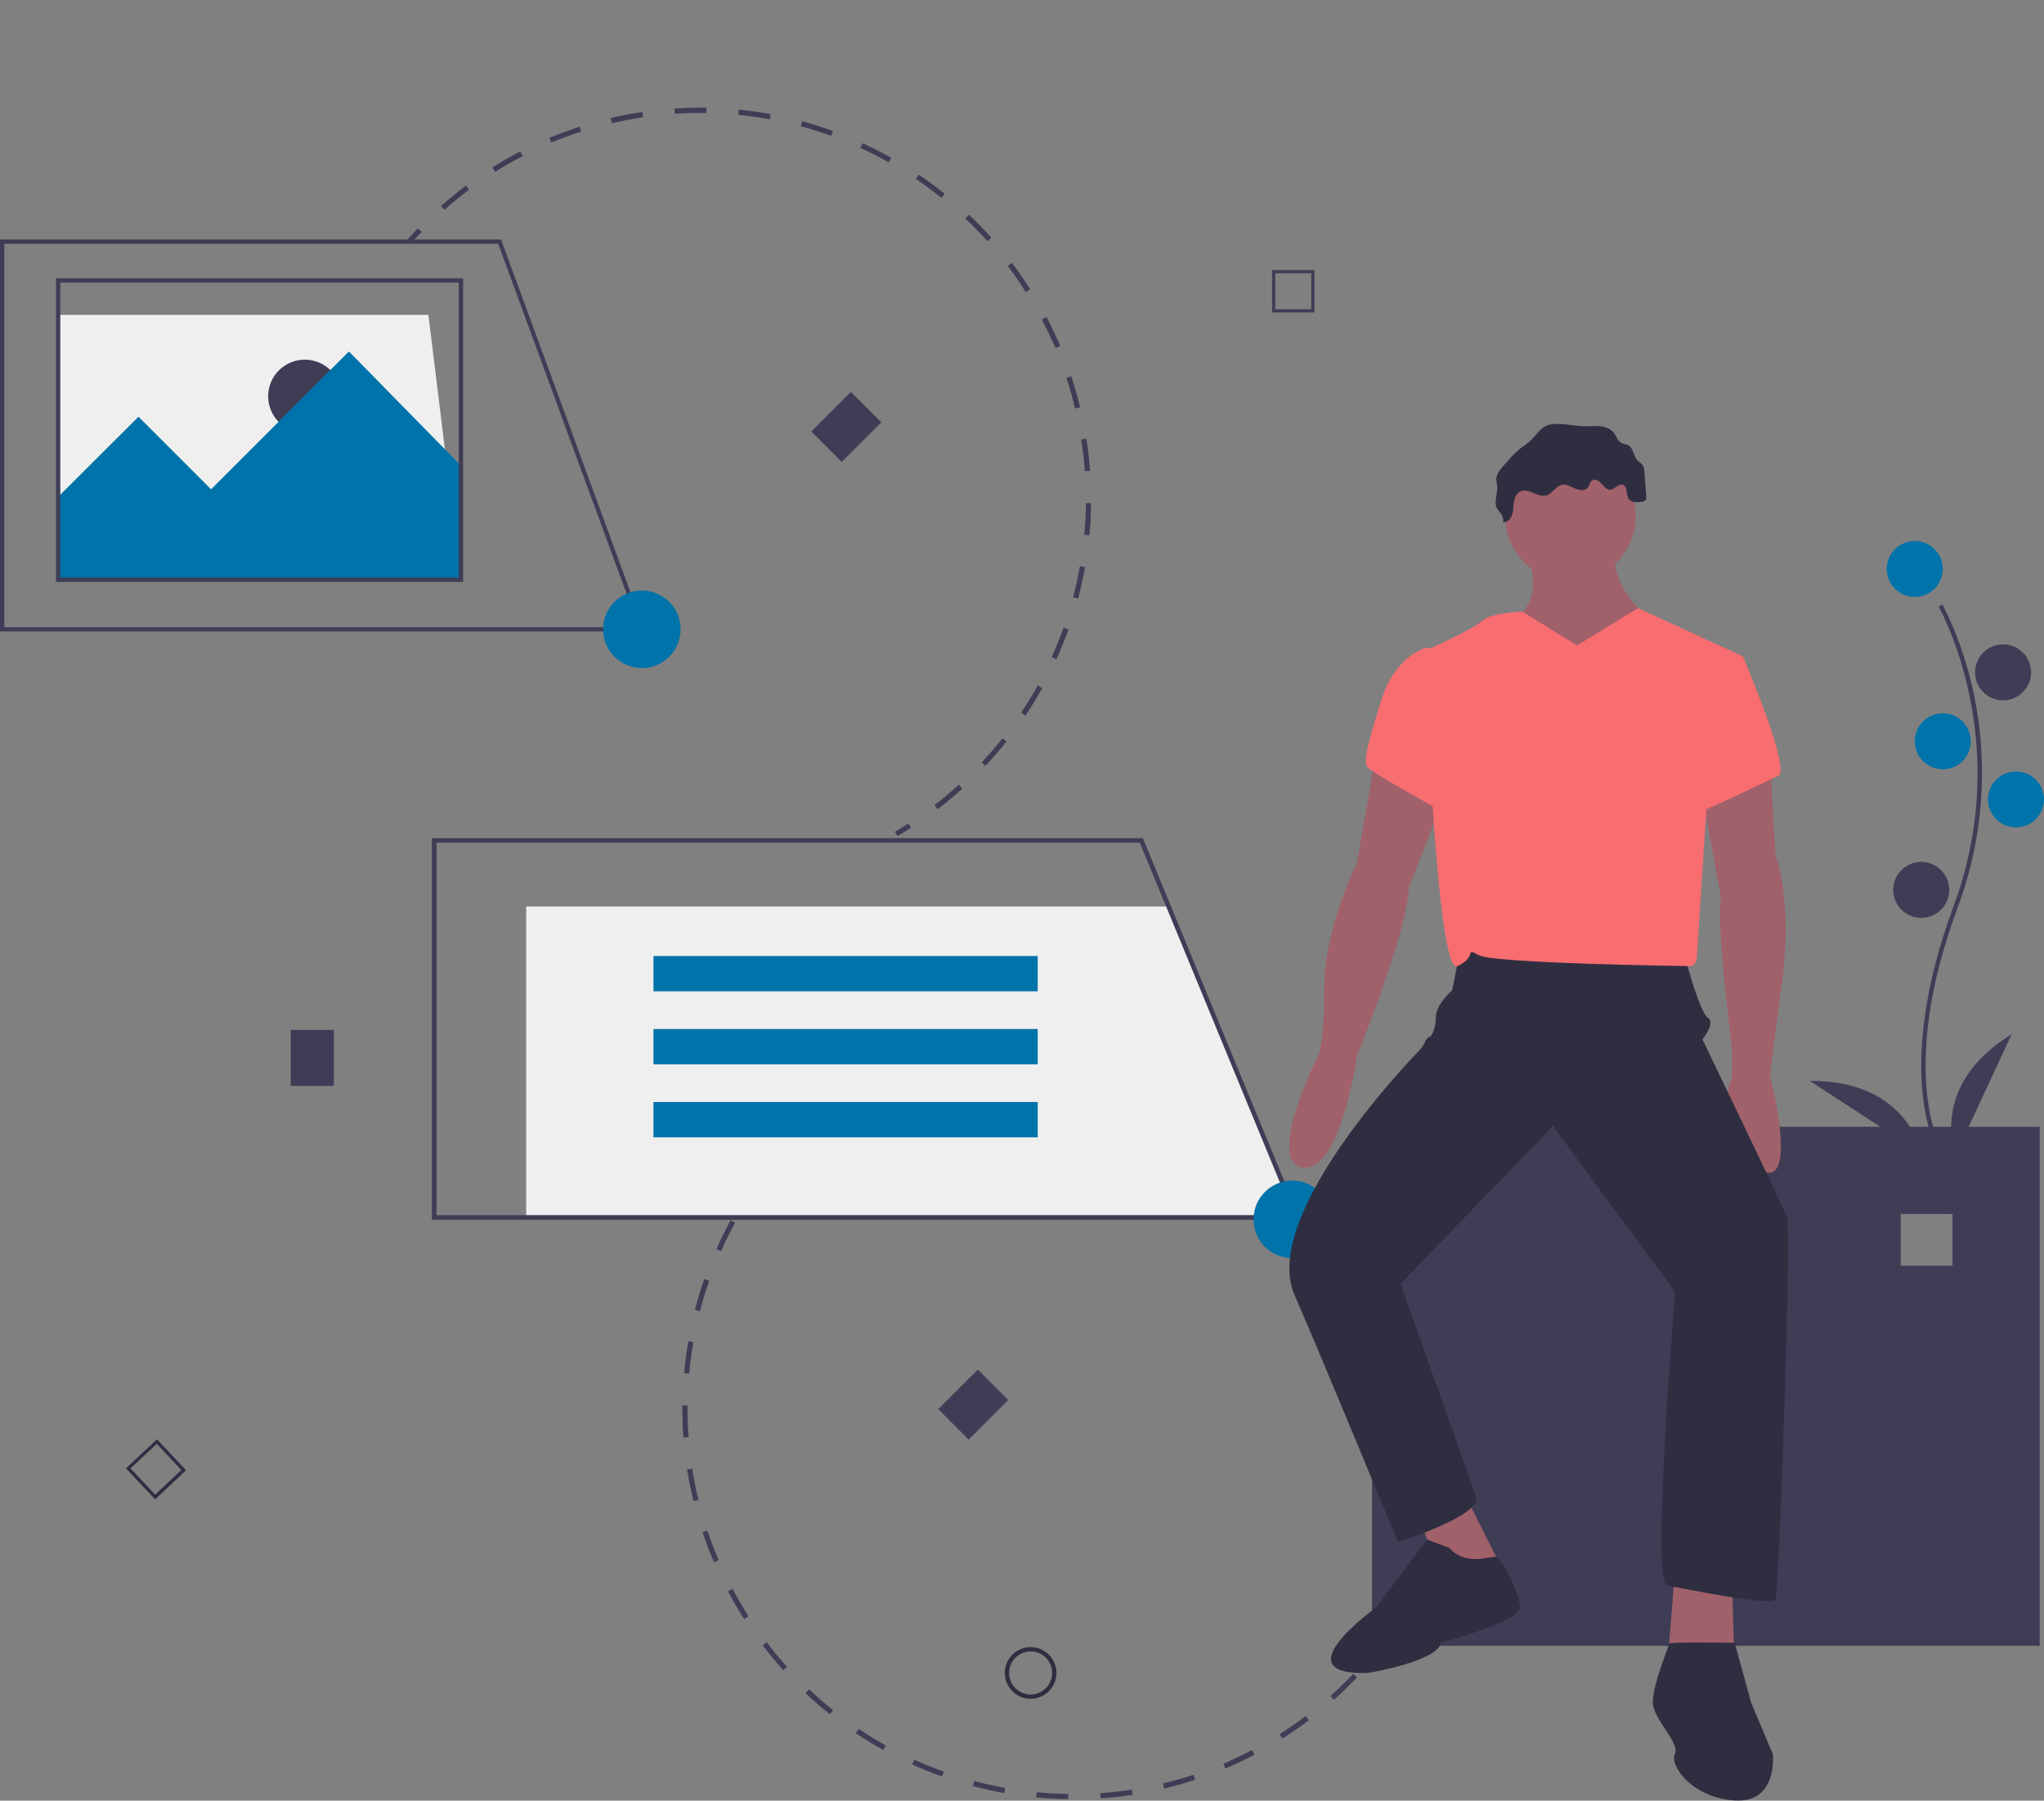 <?xml version="1.0" encoding="utf-8"?>
<!-- Generator: Adobe Illustrator 24.0.1, SVG Export Plug-In . SVG Version: 6.00 Build 0)  -->
<svg version="1.1" id="e557b204-1bfc-4f91-8d35-03414f04ca70"
	 xmlns="http://www.w3.org/2000/svg" xmlns:xlink="http://www.w3.org/1999/xlink" x="0px" y="0px" viewBox="0 0 949 836.1"
	 style="enable-background:new 0 0 949 836.1;" xml:space="preserve">
<rect x="0" y="0" width="949" height="836.1" fill="#808080" stroke="none"/>
<style type="text/css">
	.st0{fill:#EFEFEF;}
	.st1{fill:#3F3D56;}
	.st2{fill:#0073AA;}
	.st3{fill:#2F2E41;}
	.st4{fill:#A0616A;}
	.st5{fill:#F86D70;}
</style>
<title>site_content</title>
<polygon class="st0" points="214,269.2 27,269.2 27,146.2 198.9,146.2 "/>
<circle class="st1" cx="141.5" cy="184" r="17"/>
<path class="st1" d="M189,111.4c1.6-1.8,3.3-3.6,5-5.4l1.8,1.7c-1.7,1.7-3.3,3.5-4.9,5.3L189,111.4z"/>
<path class="st1" d="M204.7,95.7c3.7-3.3,7.6-6.5,11.6-9.5l1.5,1.9c-3.9,2.9-7.8,6.1-11.4,9.3L204.7,95.7z M228.6,77.7
	c4.2-2.6,8.6-5.1,13-7.4l1.1,2.2c-4.4,2.2-8.7,4.7-12.8,7.3L228.6,77.7z M255.1,64c4.6-1.9,9.3-3.6,14-5.2l0.7,2.3
	c-4.7,1.5-9.3,3.2-13.8,5.1L255.1,64z M284.1,57.2l-0.6-2.4c4.8-1.1,9.8-2.1,14.7-2.8l0.4,2.4C293.8,55.2,288.9,56.1,284.1,57.2z
	 M313.3,52.8l-0.2-2.4c5-0.3,10-0.5,14.9-0.4l0,2.4C323.1,52.4,318.2,52.5,313.3,52.8L313.3,52.8z M342.8,53.3l0.2-2.4
	c4.9,0.5,9.9,1.2,14.8,2.1l-0.4,2.4C352.6,54.5,347.6,53.8,342.8,53.3L342.8,53.3z M433.9,373.8c3.9-3,7.7-6.2,11.3-9.4l1.6,1.8
	c-3.7,3.3-7.5,6.6-11.5,9.6L433.9,373.8z M371.8,58.6l0.6-2.3c4.8,1.3,9.6,2.8,14.3,4.5l-0.8,2.3C381.2,61.4,376.5,59.9,371.8,58.6z
	 M455.8,354c3.3-3.6,6.6-7.3,9.6-11.2l1.9,1.5c-3.1,3.9-6.4,7.7-9.8,11.3L455.8,354z M399.5,68.7l1-2.2c4.5,2.1,9,4.3,13.3,6.8
	l-1.2,2.1C408.4,73,404,70.7,399.5,68.7z M474.1,330.9c2.7-4.1,5.3-8.3,7.7-12.6l2.1,1.2c-2.4,4.3-5,8.6-7.8,12.8L474.1,330.9z
	 M425.2,83.1l1.4-2c4.1,2.8,8.2,5.8,12,8.9l-1.5,1.9C433.3,88.8,429.3,85.8,425.2,83.1z M488.3,305.1c2-4.5,3.9-9.1,5.5-13.7
	l2.3,0.8c-1.7,4.7-3.5,9.3-5.6,13.9L488.3,305.1z M448.2,101.5l1.7-1.8c3.6,3.4,7.1,7,10.4,10.7l-1.8,1.6
	C455.2,108.4,451.8,104.9,448.2,101.5z M498.2,277.3c1.3-4.7,2.3-9.6,3.2-14.4l2.4,0.4c-0.9,4.9-2,9.8-3.2,14.6L498.2,277.3z
	 M467.9,123.5l1.9-1.5c3,4,5.9,8.1,8.5,12.3l-2.1,1.3C473.7,131.4,470.8,127.4,467.9,123.5z M503.4,248.3c0.5-4.9,0.7-9.8,0.8-14.7
	l2.4,0c-0.1,5-0.3,10-0.8,14.9L503.4,248.3z M483.7,148.3l2.2-1.1c2.3,4.4,4.4,8.9,6.4,13.5l-2.2,0.9
	C488.1,157.2,485.9,152.7,483.7,148.3L483.7,148.3z M503.7,218.8c-0.4-4.9-0.9-9.8-1.7-14.7l2.4-0.4c0.8,4.9,1.3,9.9,1.7,14.9
	L503.7,218.8z M495.1,175.5l2.3-0.8c1.5,4.7,2.9,9.6,4.1,14.4l-2.4,0.6C498,184.9,496.7,180.1,495.1,175.5L495.1,175.5z"/>
<path class="st1" d="M415.5,386.2c2.1-1.2,4.2-2.5,6.2-3.8l1.3,2c-2.1,1.3-4.2,2.6-6.3,3.8L415.5,386.2z"/>
<polygon class="st2" points="27,230.7 64.3,193.5 98,227.2 162,163.2 214.5,216.7 214.5,269.2 27,269.2 "/>
<path class="st1" d="M637,523.2v241h310v-241H637z M906.5,587.7h-24v-24h24V587.7z"/>
<rect x="135" y="478.2" class="st1" width="20" height="26"/>
<rect x="439" y="642.2" transform="matrix(0.707 -0.707 0.707 0.707 -328.791 510.639)" class="st1" width="26" height="20"/>
<rect x="380" y="188.2" transform="matrix(0.707 -0.707 0.707 0.707 -25.045 335.946)" class="st1" width="26" height="20"/>
<path class="st1" d="M660,686.4c-1.1,2.2-2.3,4.3-3.5,6.5l-2.1-1.2c1.2-2.1,2.3-4.2,3.4-6.4L660,686.4z"/>
<path class="st1" d="M648.7,755.7c-2.8,4.1-5.8,8.2-8.9,12l-1.9-1.5c3.1-3.8,6-7.8,8.8-11.9L648.7,755.7z M630,778.9
	c-3.4,3.6-7,7.1-10.7,10.4l-1.6-1.8c3.7-3.3,7.2-6.7,10.6-10.3L630,778.9z M607.7,798.8c-4,3-8.1,5.8-12.3,8.5l-1.3-2.1
	c4.1-2.6,8.2-5.4,12.1-8.4L607.7,798.8z M581.3,812.6l1.1,2.2c-4.4,2.3-9,4.5-13.5,6.4l-0.9-2.2C572.4,817,576.9,814.9,581.3,812.6z
	 M554.1,824.1l0.8,2.3c-4.7,1.6-9.6,2.9-14.4,4.1l-0.6-2.4C544.7,827,549.5,825.6,554.1,824.1L554.1,824.1z M525.5,831l0.4,2.4
	c-4.9,0.8-9.9,1.3-14.9,1.6l-0.2-2.4C515.7,832.3,520.6,831.7,525.5,831L525.5,831z M357.5,543.2c-3,3.8-5.9,7.9-8.6,12l-2-1.3
	c2.7-4.1,5.7-8.2,8.7-12.1L357.5,543.2z M496,833l0,2.4c-5-0.1-10-0.3-14.9-0.8l0.2-2.4C486.2,832.7,491.1,832.9,496,833z
	 M341.3,567.8c-2.4,4.3-4.6,8.7-6.5,13.2l-2.2-1c2-4.5,4.3-9,6.6-13.4L341.3,567.8z M466.7,830.2l-0.4,2.4c-4.9-0.9-9.8-2-14.6-3.3
	l0.6-2.3C457,828.2,461.9,829.3,466.7,830.2L466.7,830.2z M329.3,594.7c-1.6,4.6-3.1,9.4-4.3,14.1l-2.4-0.6
	c1.3-4.8,2.7-9.6,4.4-14.3L329.3,594.7z M438.2,822.6l-0.8,2.3c-4.7-1.7-9.3-3.5-13.9-5.6l1-2.2C429,819.1,433.6,821,438.2,822.6z
	 M321.9,623.2c-0.8,4.8-1.5,9.7-1.9,14.6l-2.4-0.2c0.5-4.9,1.1-9.9,2-14.8L321.9,623.2z M411.3,810.5l-1.2,2.1
	c-4.3-2.4-8.6-5-12.8-7.8l1.4-2C402.8,805.5,407,808.1,411.3,810.5z M319.2,652.6c0,4.9,0.1,9.9,0.5,14.7l-2.4,0.2
	c-0.4-4.9-0.5-10-0.5-14.9L319.2,652.6z M386.8,794.1l-1.5,1.9c-3.9-3.1-7.7-6.4-11.3-9.8l1.7-1.8
	C379.2,787.8,383,791.1,386.8,794.1z M321.4,682c0.8,4.8,1.7,9.7,2.9,14.5L322,697c-1.2-4.8-2.2-9.8-3-14.7L321.4,682z M365.4,773.9
	l-1.8,1.6c-3.3-3.7-6.5-7.6-9.5-11.5l1.9-1.5C358.9,766.5,362.1,770.3,365.4,773.9z M328.4,710.6c1.6,4.6,3.3,9.3,5.3,13.8l-2.2,1
	c-2-4.6-3.8-9.3-5.3-14L328.4,710.6z M347.5,750.5l-2,1.3c-2.7-4.2-5.2-8.5-7.5-12.9l2.1-1.1C342.4,742,344.9,746.3,347.5,750.5z"/>
<path class="st1" d="M372.3,526.6c-1.7,1.7-3.4,3.4-5,5.2l-1.8-1.7c1.7-1.8,3.4-3.6,5.1-5.3L372.3,526.6z"/>
<path class="st1" d="M900.1,535.7c-0.2-0.4-5.6-9.4-7.5-28.2c-1.7-17.2-0.6-46.2,14.4-86.7c28.5-76.7-6.6-138.5-6.9-139.1l1.7-1
	c0.1,0.2,9.1,15.9,14.5,41c7.1,33.3,4.5,67.9-7.4,99.8c-28.5,76.5-7.3,112.8-7.1,113.1L900.1,535.7z"/>
<circle class="st2" cx="889" cy="264.2" r="13"/>
<circle class="st1" cx="930" cy="312.2" r="13"/>
<circle class="st2" cx="902" cy="344.2" r="13"/>
<circle class="st2" cx="936" cy="371.2" r="13"/>
<circle class="st1" cx="892" cy="413.2" r="13"/>
<path class="st1" d="M908,536.2c0,0-13-32,26-56L908,536.2z"/>
<path class="st1" d="M892,535.6c0,0-5.9-34-51.7-33.7L892,535.6z"/>
<path class="st3" d="M478.5,788.8c-6.6,0-12-5.4-12-12s5.4-12,12-12s12,5.4,12,12C490.5,783.4,485.1,788.8,478.5,788.8z
	 M478.5,766.8c-5.5,0-10,4.5-10,10s4.5,10,10,10s10-4.5,10-10C488.5,771.3,484,766.8,478.5,766.8z"/>
<path class="st1" d="M610.3,145.1h-19.7v-19.7h19.7V145.1z M592.1,143.6h16.7v-16.7h-16.7V143.6z"/>
<path class="st3" d="M72,696.2l-13.5-14.4l14.4-13.5l13.5,14.4L72,696.2z M60.6,681.8L72,694l12.2-11.4l-11.4-12.2L60.6,681.8z"/>
<polygon class="st0" points="602.1,565.3 244.3,565.3 244.3,420.9 541.9,420.9 "/>
<path class="st1" d="M603.7,566.4H200.5V389.2h330.1l0.3,0.7L603.7,566.4z M202.7,564.2h397.8l-71.3-172.9H202.7V564.2z"/>
<rect x="303.4" y="443.9" class="st2" width="178.4" height="16.4"/>
<rect x="303.4" y="477.8" class="st2" width="178.4" height="16.4"/>
<rect x="303.4" y="511.7" class="st2" width="178.4" height="16.4"/>
<path class="st1" d="M299.4,293.2H0v-182h232.7l0.2,0.7L299.4,293.2z M2,291.2h294.6l-65.3-178H2V291.2z"/>
<path class="st1" d="M215,270.2H26v-141h189V270.2z M28,268.2h185v-137H28V268.2z"/>
<circle class="st2" cx="298" cy="292.2" r="18"/>
<circle class="st2" cx="600" cy="566.2" r="18"/>
<circle class="st4" cx="729.1" cy="239.7" r="30.3"/>
<path class="st4" d="M708.3,254.3c0,0,10.1,22.7-3.8,31.6s22.7,45.4,22.7,45.4l40.4-42.9c0,0-21.5-13.9-17.7-36.6L708.3,254.3z"/>
<path class="st4" d="M638.8,350.2l-8.8,50.5c0,0-15.1,30.3-15.1,56.8c0,26.5-2.5,31.6-2.5,31.6s-25.2,50.5-7.6,53
	s25.2-51.7,25.2-51.7s24-59.3,24-78.2l16.4-41.6L638.8,350.2z"/>
<path class="st4" d="M821.8,352.7l2.5,44.2c0,0,8.8,22.7,2.5,63.1l-5,39.1c0,0,11.4,44.2,0,45.4s-25.2-27.8-17.7-44.2v-13.9
	c0,0-7.6-59.3-5-69.4l-8.8-48L821.8,352.7z"/>
<polygon class="st4" points="657.8,702.3 670.4,735.1 698.2,730 680.5,694.7 "/>
<polygon class="st4" points="777.7,728.8 773.9,776.7 805.4,776.7 804.2,735.1 "/>
<path class="st3" d="M678,441l-3.8,18.9c0,0-7.6,6.3-7.6,12.6s-2.5,8.8-2.5,8.8s-1.3,0-2.5,2.5c-0.7,1.4-1.5,2.7-2.5,3.8
	c0,0-74.5,75.7-58.1,113.6s48,114.8,48,114.8s36.6-11.4,36.6-20.2l-35.3-99.7l70.7-73.2l56.8,77c0,0-11.4,135-3.8,136.3
	s49.2,10.1,50.5,6.3s7.6-171.6,5-177.9s-39.1-82-39.1-82s6.3-7.6,2.5-10.1s-10.1-26.5-10.1-26.5S684.3,429.7,678,441z"/>
<path class="st5" d="M732.2,299.7L706.8,284c0,0-14.9,0.5-18.7,4.3s-26.5,13.9-26.5,13.9s5,151.4,15.1,146.4s2.5-8.8,10.1-5
	s97.2,5,98.4,5s2.5-2.5,2.5-2.5l5-77l16.4-64.4l-48.6-22.3L732.2,299.7z"/>
<path class="st5" d="M671.7,300.9h-10.1c0,0-13.9,3.8-20.2,24s-8.8,29-6.3,31.6s36.6,21.5,36.6,21.5V300.9z"/>
<path class="st5" d="M791.5,303.5l17.7,1.3c0,0,22.7,53,16.4,55.5s-42.9,21.5-42.9,17.7S791.5,303.5,791.5,303.5z"/>
<path class="st3" d="M672.9,718.7l-10.3-3.8l-23.8,31.6c0,0-44.2,31.6-3.8,30.3c0,0,31.6-5,34.1-13.9c0,0,36.6-10.1,36.6-16.4
	s-8.4-23.1-11.1-23.6S680.5,727.5,672.9,718.7z"/>
<path class="st3" d="M805.4,762.8c0,0-30.7-0.5-30.5,0.4s-8.6,21.1-7.4,28.6s12.6,17.7,10.1,22.7s7.6,20.2,27.8,21.5
	s17.7-21.5,17.7-21.5l-10.1-24L805.4,762.8z"/>
<path class="st3" d="M710.5,204.7c-1.5,1.3-3.1,2.5-4.7,3.6c-2.1,1.7-4,3.6-5.7,5.7l-2,2.2c-1.7,1.9-3.4,4-3.4,6.5
	c0,0.9,0.3,1.8,0.4,2.7c0.4,3.6-1.8,7.7,0,10.8c0.5,0.9,1.4,1.6,1.9,2.5c0.7,1.1,1.1,2.5,0.9,3.8c2,0.1,3.6-1.7,4.2-3.6
	s0.5-3.9,0.8-5.8s1.1-4,2.9-4.9c3.8-1.9,8.1,3,12.2,1.8c2.8-0.8,4.3-4.3,7.2-4.9c2.1-0.4,4,0.8,6,1.7s4.5,1.3,5.9-0.3
	c0.9-1.1,1-2.8,2.2-3.5c1.4-0.9,3.2,0.3,4.3,1.6s2.3,2.8,3.9,2.8c2.2-0.1,3.9-3,6-2.3c2.4,0.8,1.3,4.6,2.7,6.6
	c1.2,1.7,3.8,1.6,5.9,1.3c1.2,0.1,2.2-0.7,2.3-1.9c0-0.3,0-0.6-0.1-0.9l-0.9-11.6c0-0.8-0.2-1.6-0.5-2.3c-0.6-1.1-1.9-1.7-2.7-2.6
	c-1.8-1.9-1.7-5.3-4-6.8c-1.2-0.7-2.7-0.7-3.8-1.5c-1.5-1-2-2.9-3-4.3c-1.5-2-4.1-3-6.6-3.2s-5,0.1-7.6,0
	c-5.1-0.2-10.2-1.6-15.4-0.8C715.4,197.9,713.6,201.8,710.5,204.7z"/>
</svg>
